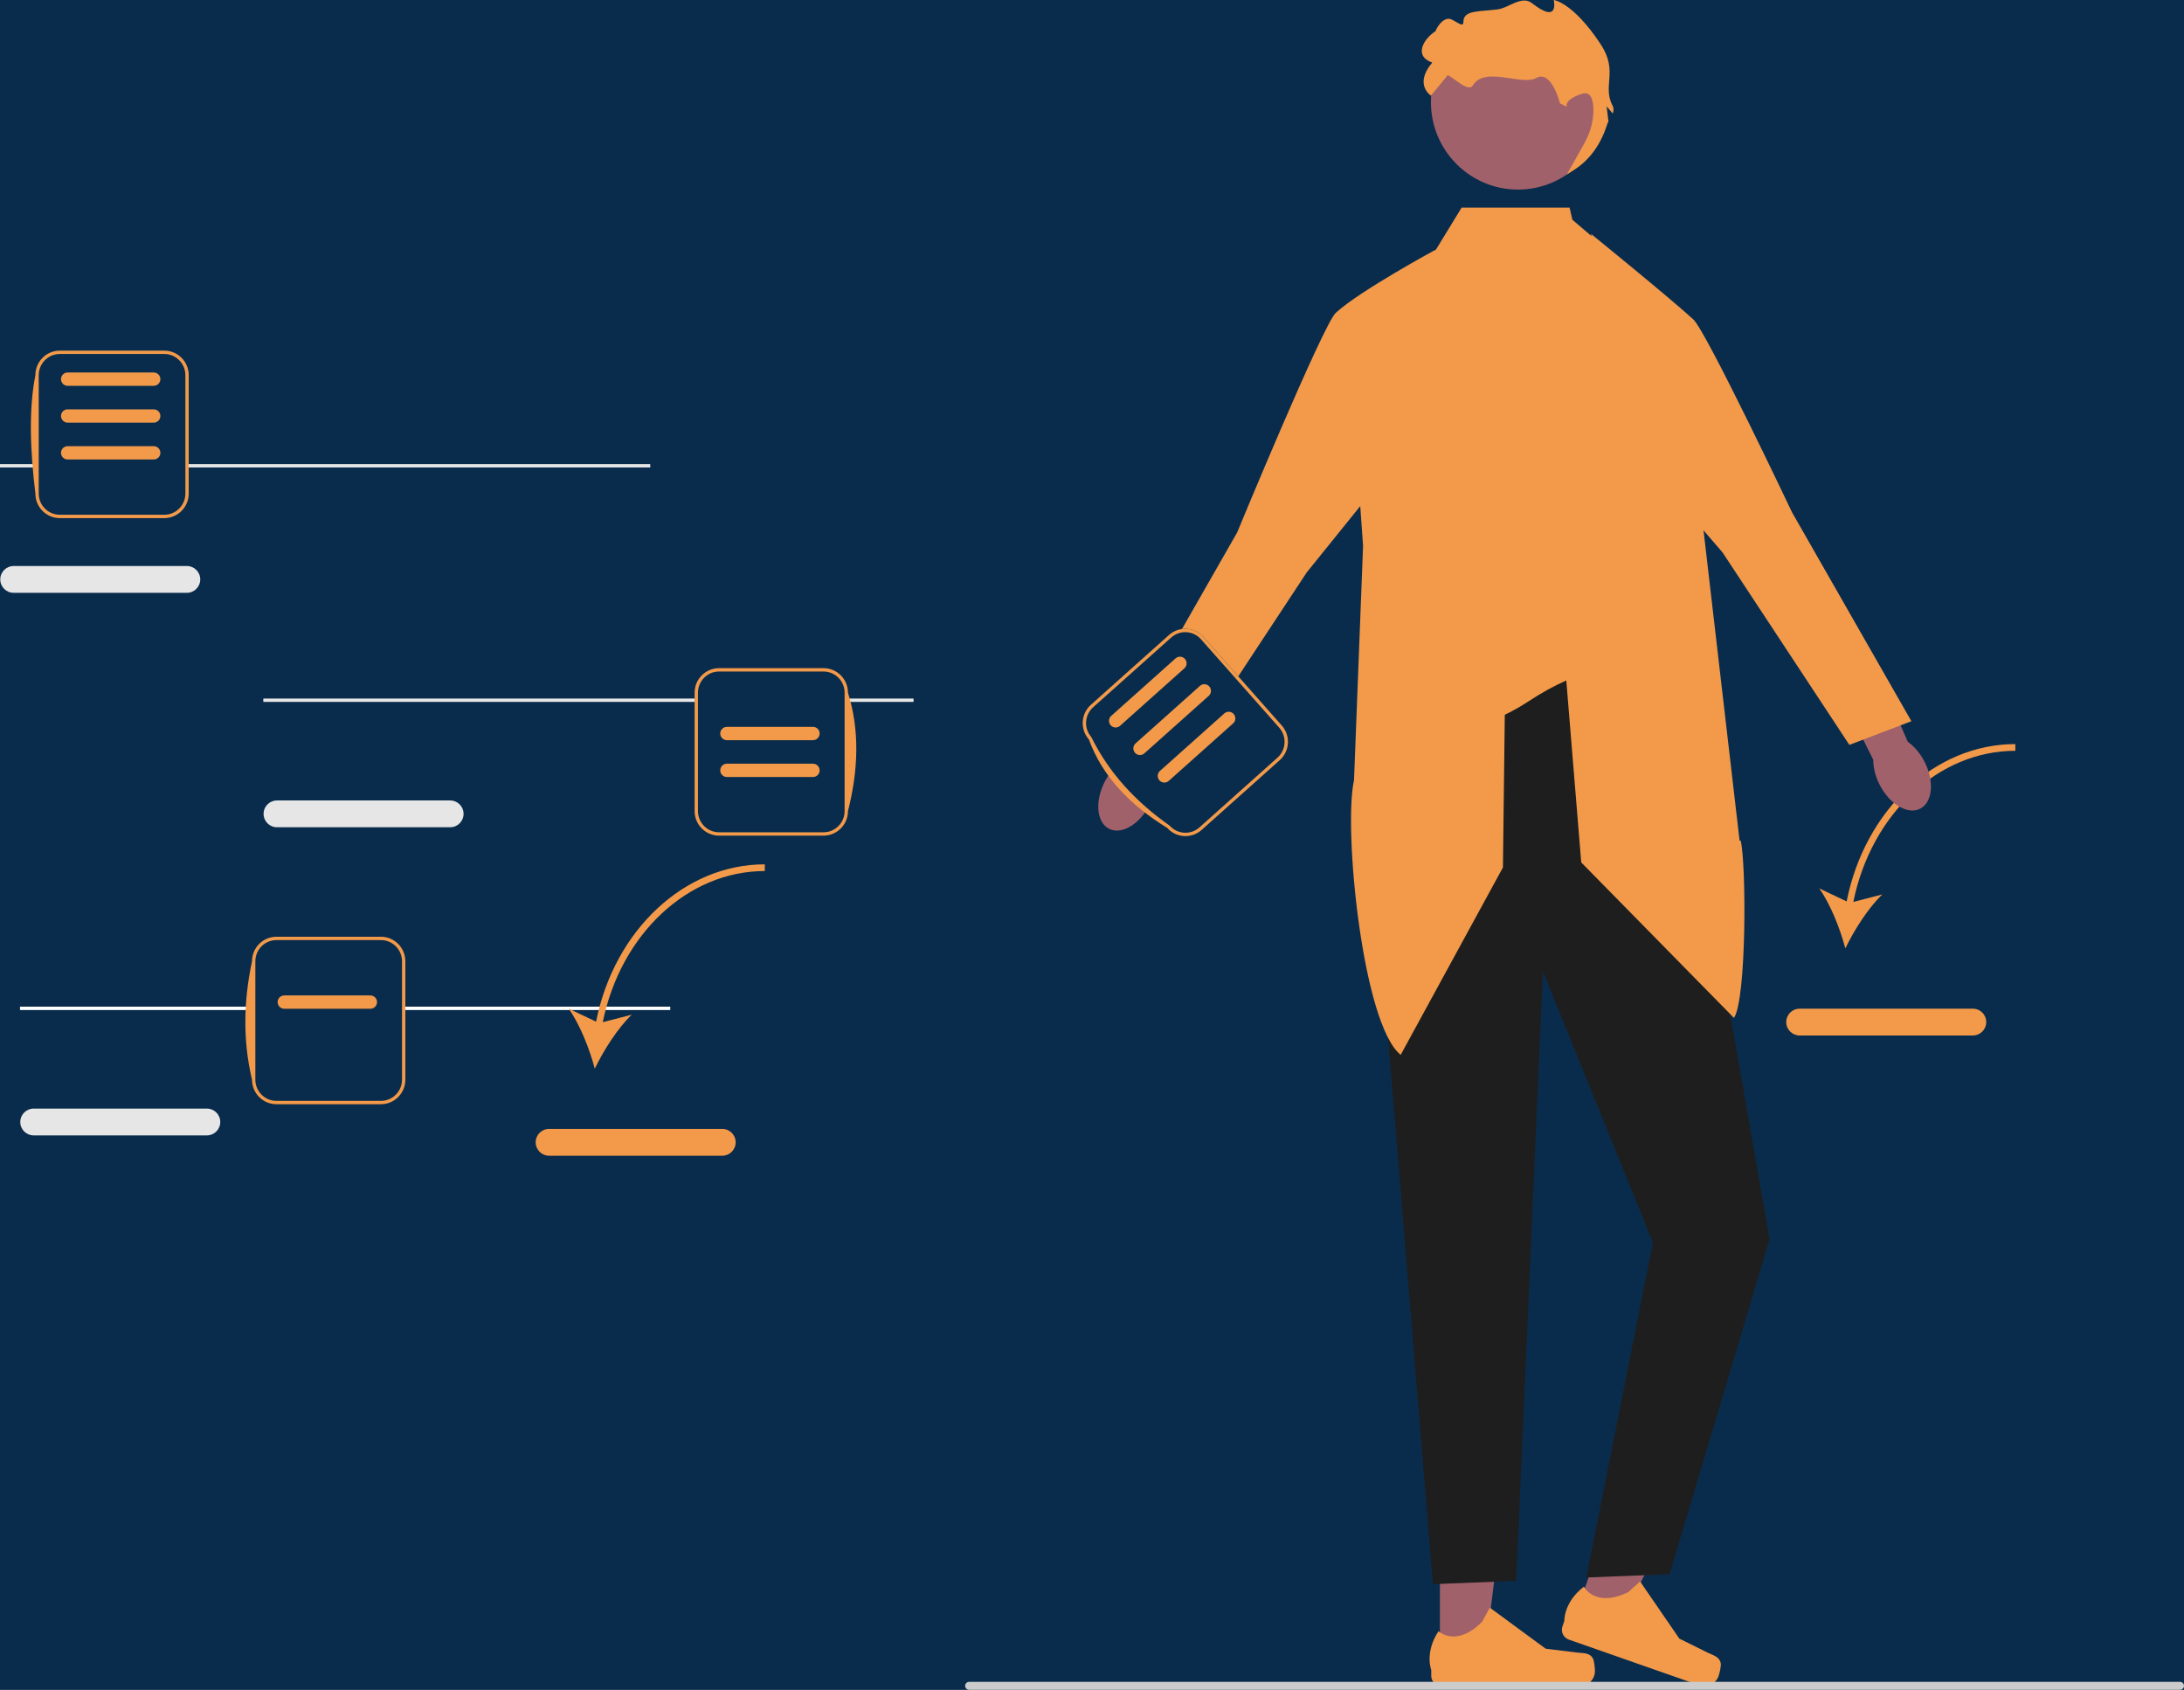 <svg width="287" height="222" viewBox="0 0 287 222" fill="none" xmlns="http://www.w3.org/2000/svg">
<rect x="0" y="0" width="287" height="222" fill="#808080" stroke="none"/>
<g clip-path="url(#clip0_385_73005)">
<rect width="287" height="222" fill="#092C4C"/>
<path d="M189.22 217.988L195.085 217.988L197.874 195.264L189.219 195.264L189.22 217.988Z" fill="#A0616A"/>
<path d="M209.313 217.855C209.496 218.164 209.592 219.161 209.592 219.52C209.592 220.624 208.701 221.52 207.602 221.52H189.439C188.689 221.52 188.081 220.909 188.081 220.156V219.396C188.081 219.396 187.183 217.113 189.033 214.299C189.033 214.299 191.332 216.503 194.767 213.052L195.78 211.208L203.113 216.595L207.178 217.098C208.067 217.208 208.856 217.081 209.313 217.855Z" fill="#F39A4A"/>
<path d="M207.109 211.994L212.647 213.933L222.729 193.398L214.556 190.536L207.109 211.994Z" fill="#A0616A"/>
<path d="M226.124 218.513C226.195 218.865 225.96 219.838 225.842 220.177C225.48 221.22 224.345 221.771 223.307 221.407L206.157 215.4C205.449 215.152 205.075 214.375 205.322 213.663L205.571 212.946C205.571 212.946 205.471 210.493 208.14 208.448C208.14 208.448 209.589 211.289 213.963 209.166L215.524 207.761L220.683 215.273L224.356 217.092C225.16 217.49 225.946 217.631 226.124 218.513Z" fill="#F39A4A"/>
<path d="M24.564 77.88H1.787C0.821 77.88 0.035 77.091 0.035 76.12C0.035 75.15 0.821 74.36 1.787 74.36H24.564C25.53 74.36 26.316 75.15 26.316 76.12C26.316 77.091 25.53 77.88 24.564 77.88Z" fill="#E6E6E6"/>
<path d="M85.448 60.972H0V61.412H85.448V60.972Z" fill="#E6E6E6"/>
<path d="M59.166 108.68H36.389C35.423 108.68 34.637 107.891 34.637 106.92C34.637 105.95 35.423 105.16 36.389 105.16H59.166C60.132 105.16 60.917 105.95 60.917 106.92C60.917 107.891 60.132 108.68 59.166 108.68Z" fill="#E6E6E6"/>
<path d="M120.05 91.772H34.602V92.212H120.05V91.772Z" fill="#E6E6E6"/>
<path d="M27.193 149.161H4.416C3.45 149.161 2.664 148.371 2.664 147.401C2.664 146.43 3.45 145.641 4.416 145.641H27.193C28.159 145.641 28.945 146.43 28.945 147.401C28.945 148.371 28.159 149.161 27.193 149.161Z" fill="#E6E6E6"/>
<path d="M88.077 132.252H2.629V132.692H88.077V132.252Z" fill="#FFFFFF"/>
<path d="M78.331 134.221L74.727 132.506C76.205 134.579 77.479 137.816 78.161 140.392C79.316 137.992 81.178 135.056 83.02 133.303L79.21 134.287C81.558 122.729 90.388 114.432 100.5 114.432V113.552C89.938 113.552 80.728 122.197 78.331 134.221Z" fill="#F39A4A"/>
<path d="M94.923 151.832H72.147C71.18 151.832 70.394 151.042 70.394 150.072C70.394 149.101 71.18 148.312 72.147 148.312H94.923C95.889 148.312 96.675 149.101 96.675 150.072C96.675 151.042 95.889 151.832 94.923 151.832Z" fill="#F39A4A"/>
<path d="M242.667 118.424L239.062 116.709C240.541 118.782 241.815 122.019 242.497 124.595C243.652 122.196 245.514 119.26 247.356 117.506L243.546 118.49C245.894 106.932 254.724 98.635 264.836 98.635V97.755C254.274 97.755 245.064 106.4 242.667 118.424Z" fill="#F39A4A"/>
<path d="M259.259 136.035H236.483C235.516 136.035 234.73 135.245 234.73 134.275C234.73 133.304 235.516 132.515 236.483 132.515H259.259C260.225 132.515 261.011 133.304 261.011 134.275C261.011 135.245 260.225 136.035 259.259 136.035Z" fill="#F39A4A"/>
<path d="M217.647 84.921L178.664 90.641L188.3 208.122L199.251 207.682L202.755 127.601L217.209 163.241L208.449 207.242L219.399 206.812L232.54 162.801L223.779 112.641L217.647 84.921Z" fill="#1E1E1E"/>
<path d="M206.26 27.28H192.071L180.559 91.501C180.559 91.501 187.413 100.944 200.997 92.052C214.582 83.161 220.856 90.621 220.856 90.621L206.26 27.28Z" fill="#F39A4A"/>
<path d="M184.064 138.581L197.501 113.961L198.377 41.8L192.072 27.28L188.302 33.44L176.914 40.525L179.121 71.726L178.338 91.992L177.932 102.501C176.512 108.799 179.036 134.557 184.064 138.581Z" fill="#F39A4A"/>
<path d="M206.646 28.888L220.494 40.701L228.598 110.441L228.739 110.421C229.483 113.35 229.535 131.216 227.862 133.728L207.792 113.301L201.879 41.361L206.646 28.888Z" fill="#F39A4A"/>
<path d="M252.898 100.062C254.218 102.628 253.97 105.391 252.344 106.235C250.719 107.078 248.332 105.682 247.013 103.117C246.435 101.994 246.158 100.833 246.165 99.811L240.711 88.87L245.877 86.408L250.705 97.456C251.539 98.041 252.321 98.939 252.898 100.062Z" fill="#A0616A"/>
<path d="M209.09 30.739C209.09 30.739 219.357 39.066 222.524 41.969C224.208 43.512 235.496 67.317 235.496 67.317L251.176 94.747L243.025 97.857L226.353 72.565L211.955 55.88L209.09 30.739Z" fill="#F39A4A"/>
<path d="M145.172 102.702C143.853 105.268 144.101 108.031 145.726 108.874C147.351 109.718 149.738 108.322 151.057 105.756C151.635 104.633 151.912 103.472 151.905 102.451L157.359 91.51L152.194 89.048L147.365 100.095C146.531 100.68 145.749 101.579 145.172 102.702Z" fill="#A0616A"/>
<path d="M188.697 32.781C188.697 32.781 178.714 38.185 175.546 41.089C173.863 42.631 162.574 69.956 162.574 69.956L146.895 97.387L155.045 100.497L171.717 75.204L183.049 61.16L188.697 32.781Z" fill="#F39A4A"/>
<path d="M199.478 24.907C205.795 24.907 210.917 19.763 210.917 13.417C210.917 7.07 205.795 1.926 199.478 1.926C193.16 1.926 188.039 7.07 188.039 13.417C188.039 19.763 193.16 24.907 199.478 24.907Z" fill="#A0616A"/>
<path d="M204.172 4.40002e-06C204.172 4.40002e-06 204.99 3.288 201.308 0.411C199.965 -0.638 198.248 1.051 196.808 1.233C194.298 1.55 192.308 1.31 192.308 2.877C192.308 3.878 190.983 2.354 190.262 2.466C189.207 2.629 188.626 4.11 188.626 4.11C187.028 5.131 185.762 7.397 188.216 8.219C185.762 11.096 188.037 12.562 188.037 12.562L190.262 9.863C191.414 10.495 192.979 12.126 193.553 11.211C195.171 8.63 199.933 11.321 201.907 10.237C203.894 9.146 204.99 13.562 204.99 13.562L205.9 14.037C205.9 14.037 205.399 13.151 207.854 12.329C209.081 11.918 209.388 13.151 209.388 14.486C209.388 15.997 208.959 17.477 208.221 18.793L205.9 22.925L206.919 22.272C209.063 20.899 210.464 18.714 211.222 16.275C211.258 16.157 211.307 16.051 211.369 15.96L211.127 13.973L211.927 14.917C212.051 14.563 212.083 14.233 211.945 13.973C210.47 11.185 212.763 9.452 210.308 5.754C206.67 0.272 204.172 4.40002e-06 204.172 4.40002e-06Z" fill="#F39A4A"/>
<path d="M126.832 221.477C126.832 221.767 127.064 222 127.353 222H286.479C286.768 222 287.001 221.767 287.001 221.477C287.001 221.186 286.768 220.953 286.479 220.953H127.353C127.064 220.953 126.832 221.186 126.832 221.477Z" fill="#CCCCCC"/>
<path d="M108.224 109.78H94.487C92.719 109.78 91.281 108.336 91.281 106.56V91.001C91.281 89.225 92.719 87.78 94.487 87.78H108.224C109.992 87.78 111.43 89.225 111.43 91.001V106.56C111.43 108.336 109.992 109.78 108.224 109.78Z" fill="#092C4C"/>
<path d="M108.224 109.78H94.487C92.719 109.78 91.281 108.336 91.281 106.56V91.001C91.281 89.225 92.719 87.78 94.487 87.78H108.224C109.992 87.78 111.43 89.225 111.43 91.001C112.969 95.896 112.813 101.112 111.43 106.56C111.43 108.336 109.992 109.78 108.224 109.78ZM94.487 88.22C92.961 88.22 91.719 89.467 91.719 91.001V106.56C91.719 108.093 92.961 109.34 94.487 109.34H108.224C109.75 109.34 110.992 108.093 110.992 106.56V91.001C110.992 89.467 109.75 88.22 108.224 88.22H94.487Z" fill="#F39A4A"/>
<path d="M106.838 97.24H95.519C95.039 97.24 94.648 96.848 94.648 96.366C94.648 95.884 95.039 95.491 95.519 95.491H106.838C107.318 95.491 107.709 95.884 107.709 96.366C107.709 96.848 107.318 97.24 106.838 97.24Z" fill="#F39A4A"/>
<path d="M106.838 102.08H95.519C95.039 102.08 94.648 101.688 94.648 101.206C94.648 100.723 95.039 100.331 95.519 100.331H106.838C107.318 100.331 107.709 100.723 107.709 101.206C107.709 101.688 107.318 102.08 106.838 102.08Z" fill="#F39A4A"/>
<path d="M21.591 68.066H7.854C6.087 68.066 4.648 66.621 4.648 64.845V49.286C4.648 47.51 6.087 46.065 7.854 46.065H21.591C23.359 46.065 24.797 47.51 24.797 49.286V64.845C24.797 66.621 23.359 68.066 21.591 68.066Z" fill="#092C4C"/>
<path d="M21.593 68.066H7.856C6.088 68.066 4.65 66.621 4.65 64.845C3.959 59.116 3.769 53.78 4.65 49.286C4.65 47.51 6.088 46.065 7.856 46.065H21.593C23.361 46.065 24.799 47.51 24.799 49.286V64.845C24.799 66.621 23.361 68.066 21.593 68.066ZM7.856 46.505C6.33 46.505 5.088 47.753 5.088 49.286V64.845C5.088 66.378 6.33 67.626 7.856 67.626H21.593C23.119 67.626 24.361 66.378 24.361 64.845V49.286C24.361 47.753 23.119 46.505 21.593 46.505H7.856Z" fill="#F39A4A"/>
<path d="M20.205 55.526H8.886C8.406 55.526 8.016 55.133 8.016 54.651C8.016 54.169 8.406 53.776 8.886 53.776H20.205C20.685 53.776 21.076 54.169 21.076 54.651C21.076 55.133 20.685 55.526 20.205 55.526Z" fill="#F39A4A"/>
<path d="M20.205 60.365H8.886C8.406 60.365 8.016 59.973 8.016 59.491C8.016 59.009 8.406 58.616 8.886 58.616H20.205C20.685 58.616 21.076 59.009 21.076 59.491C21.076 59.973 20.685 60.365 20.205 60.365Z" fill="#F39A4A"/>
<path d="M20.205 50.686H8.886C8.406 50.686 8.016 50.293 8.016 49.811C8.016 49.329 8.406 48.937 8.886 48.937H20.205C20.685 48.937 21.076 49.329 21.076 49.811C21.076 50.293 20.685 50.686 20.205 50.686Z" fill="#F39A4A"/>
<path d="M168.174 99.861L157.908 109.031C156.587 110.211 154.557 110.091 153.382 108.764C149.115 105.36 145.615 101.523 143.09 97.137C141.915 95.81 142.034 93.77 143.355 92.591L153.621 83.421C154.942 82.241 156.972 82.36 158.147 83.687L168.439 95.315C169.614 96.642 169.495 98.681 168.174 99.861Z" fill="#092C4C"/>
<path d="M168.174 99.861L157.908 109.031C156.587 110.211 154.557 110.091 153.382 108.764C148.515 105.77 144.867 102.027 143.09 97.137C141.915 95.81 142.034 93.77 143.355 92.591L153.621 83.421C154.942 82.241 156.972 82.36 158.147 83.687L168.439 95.315C169.614 96.642 169.495 98.681 168.174 99.861ZM143.646 92.919C142.506 93.938 142.403 95.699 143.417 96.844C145.694 101.484 149.204 105.307 153.71 108.472C154.724 109.618 156.477 109.721 157.617 108.702L167.883 99.532C169.023 98.514 169.126 96.753 168.112 95.607L157.819 83.98C156.805 82.834 155.053 82.731 153.912 83.75L143.646 92.919Z" fill="#F39A4A"/>
<path d="M158.841 91.416L150.382 98.972C150.024 99.292 149.472 99.26 149.153 98.9C148.834 98.539 148.867 97.985 149.225 97.665L157.684 90.109C158.042 89.789 158.594 89.821 158.913 90.182C159.232 90.542 159.2 91.096 158.841 91.416Z" fill="#F39A4A"/>
<path d="M162.044 95.034L153.586 102.589C153.227 102.91 152.675 102.877 152.356 102.517C152.037 102.156 152.07 101.602 152.428 101.282L160.887 93.727C161.246 93.406 161.797 93.439 162.116 93.799C162.435 94.159 162.403 94.713 162.044 95.034Z" fill="#F39A4A"/>
<path d="M155.642 87.799L147.183 95.355C146.824 95.675 146.273 95.643 145.954 95.282C145.635 94.922 145.667 94.368 146.026 94.048L154.485 86.492C154.843 86.172 155.395 86.204 155.714 86.564C156.033 86.925 156 87.479 155.642 87.799Z" fill="#F39A4A"/>
<path d="M50.06 145.066H36.323C34.555 145.066 33.117 143.621 33.117 141.845V126.286C33.117 124.51 34.555 123.065 36.323 123.065H50.06C51.828 123.065 53.266 124.51 53.266 126.286V141.845C53.266 143.621 51.828 145.066 50.06 145.066Z" fill="#092C4C"/>
<path d="M50.061 145.066H36.324C34.556 145.066 33.118 143.621 33.118 141.845C31.9 136.718 32.001 131.527 33.118 126.286C33.118 124.51 34.556 123.065 36.324 123.065H50.061C51.829 123.065 53.267 124.51 53.267 126.286V141.845C53.267 143.621 51.829 145.066 50.061 145.066ZM36.324 123.505C34.798 123.505 33.556 124.753 33.556 126.286V141.845C33.556 143.378 34.798 144.626 36.324 144.626H50.061C51.587 144.626 52.829 143.378 52.829 141.845V126.286C52.829 124.753 51.587 123.505 50.061 123.505H36.324Z" fill="#F39A4A"/>
<path d="M48.674 132.526H37.355C36.875 132.526 36.484 132.133 36.484 131.651C36.484 131.169 36.875 130.776 37.355 130.776H48.674C49.154 130.776 49.544 131.169 49.544 131.651C49.544 132.133 49.154 132.526 48.674 132.526Z" fill="#F39A4A"/>
</g>
<defs>
<clipPath id="clip0_385_73005">
<rect width="287" height="222" fill="white"/>
</clipPath>
</defs>
</svg>
